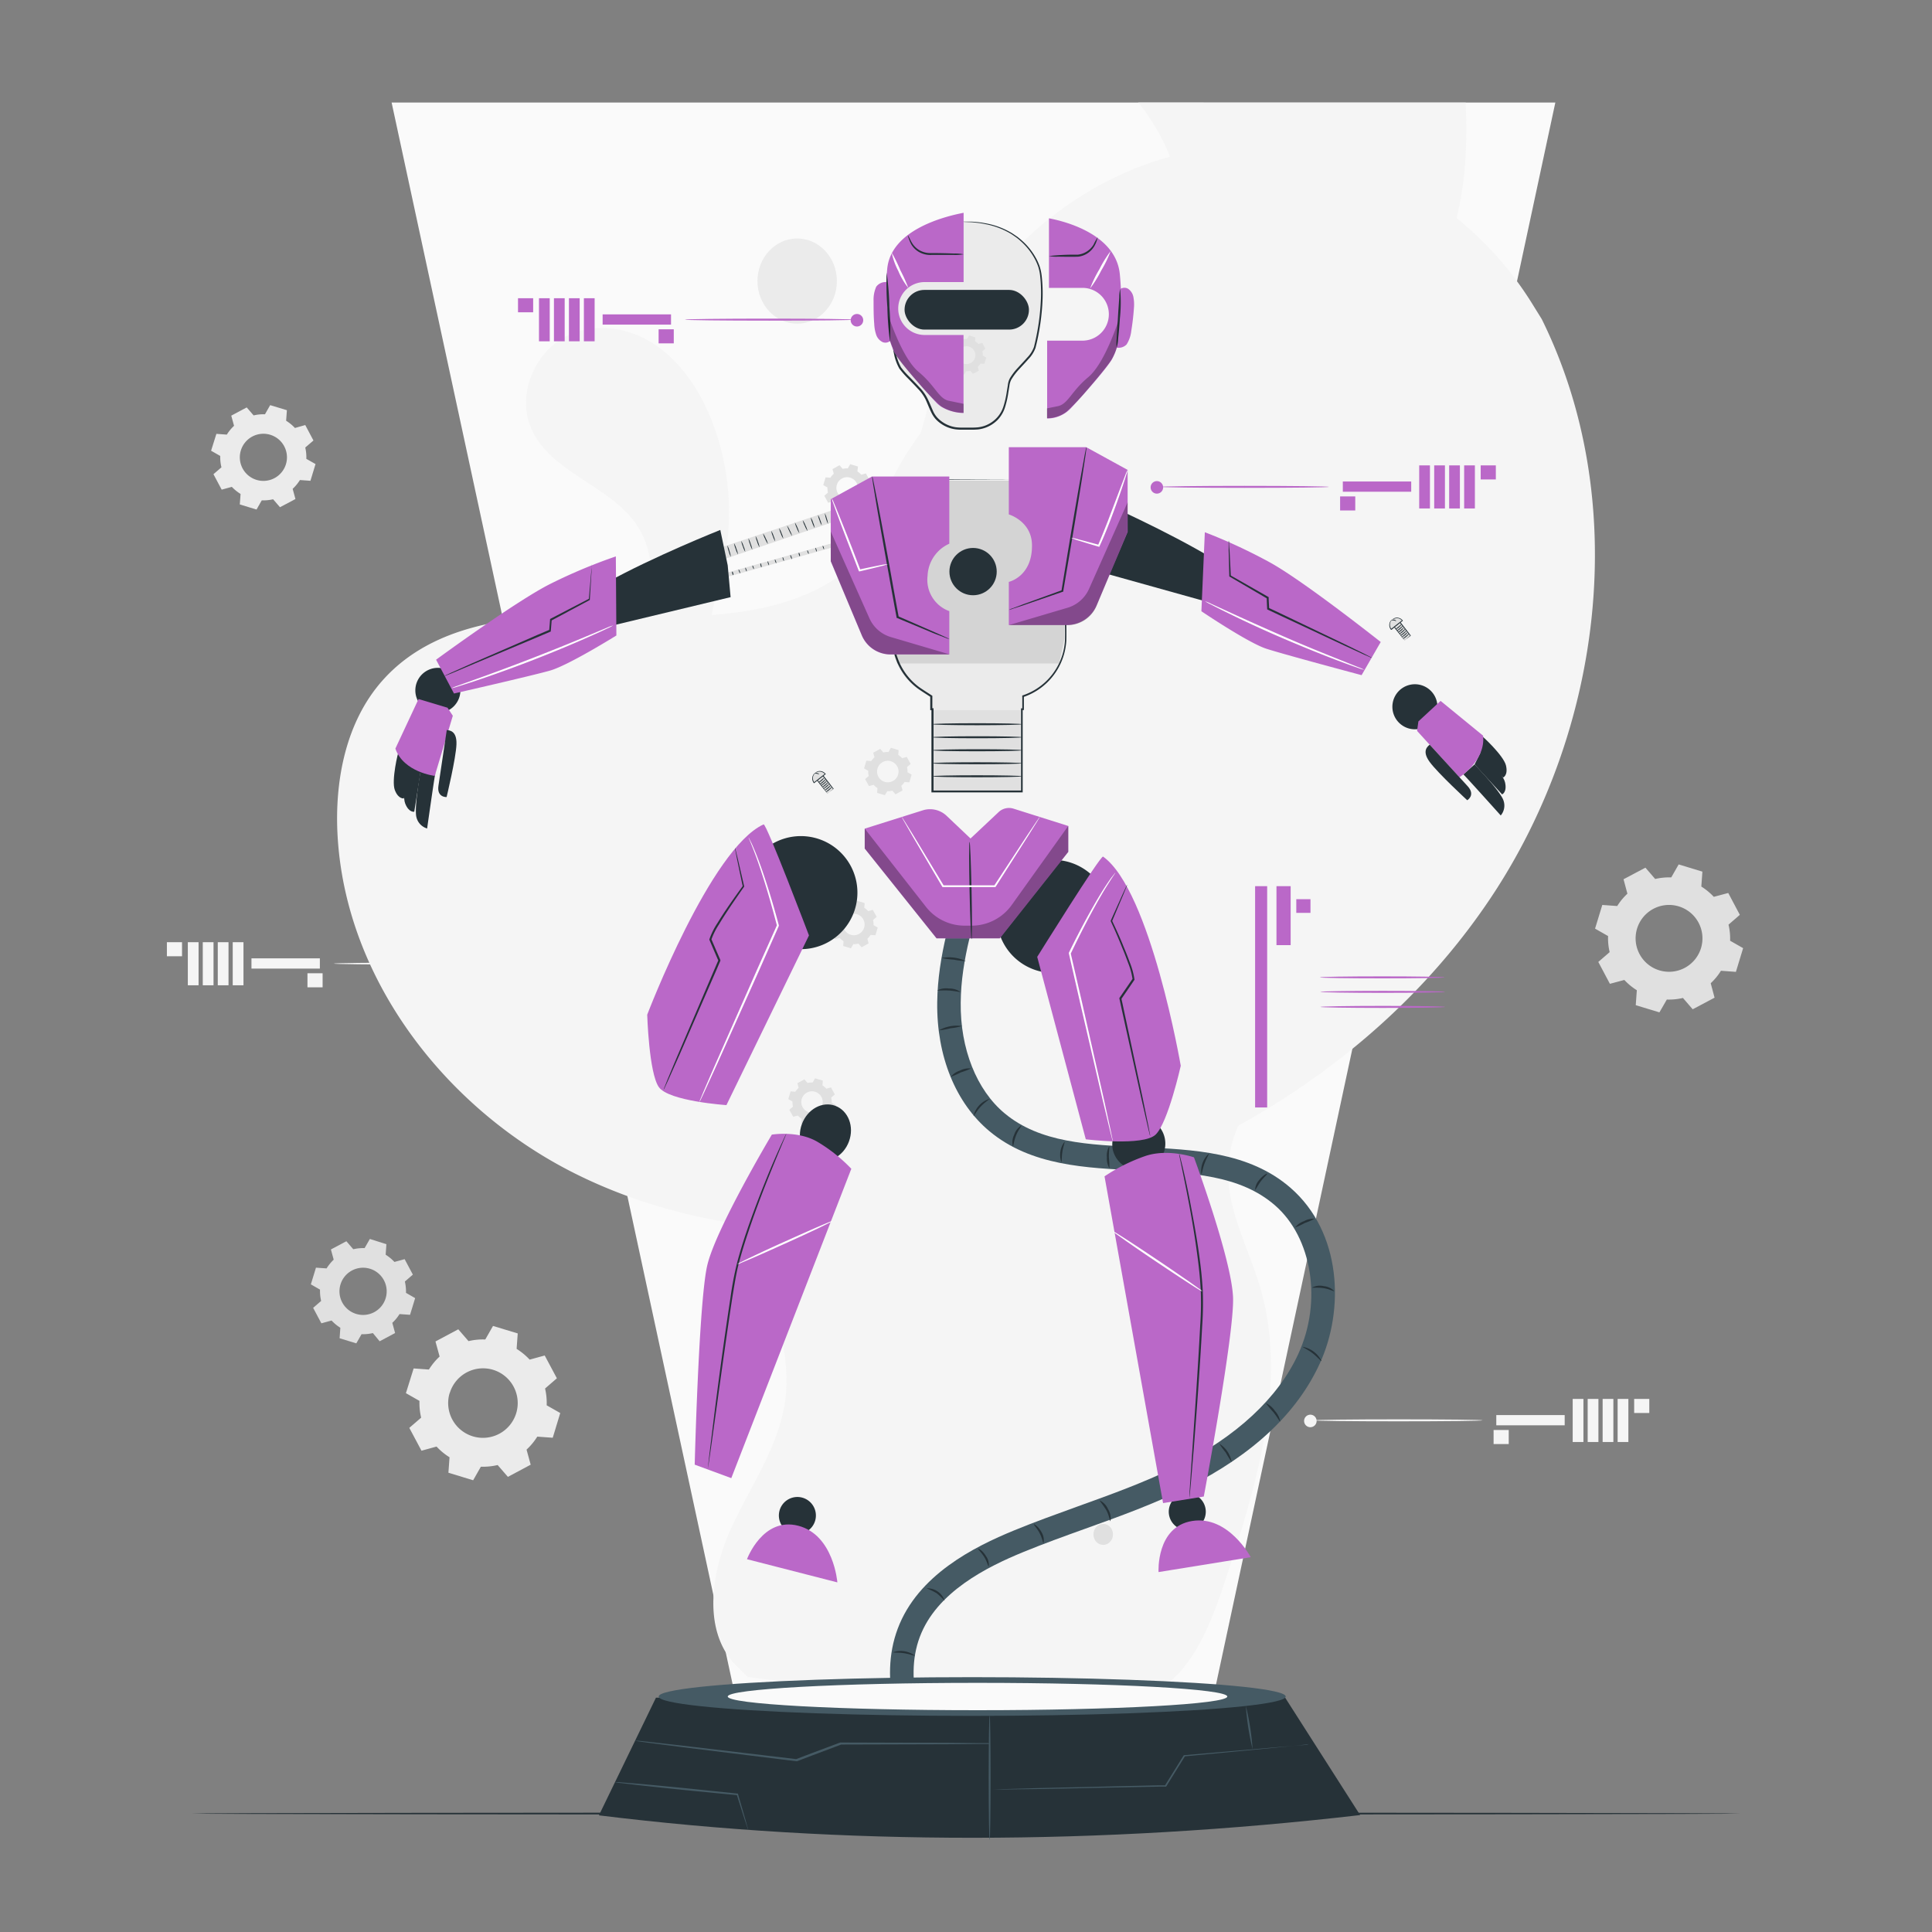 <svg xmlns="http://www.w3.org/2000/svg" viewBox="0 0 500 500"><rect x="0" y="0" width="500" height="500" fill="#808080" stroke="none"/><g id="background-complete"><rect x="43.19" y="243.84" width="3.92" height="3.64" style="fill:#f5f5f5"></rect><rect x="79.57" y="251.88" width="3.92" height="3.64" style="fill:#f5f5f5"></rect><rect x="48.61" y="243.84" width="2.78" height="11.15" style="fill:#f5f5f5"></rect><rect x="52.48" y="243.84" width="2.78" height="11.15" style="fill:#f5f5f5"></rect><rect x="56.36" y="243.84" width="2.78" height="11.15" style="fill:#f5f5f5"></rect><rect x="60.23" y="243.84" width="2.78" height="11.15" style="fill:#f5f5f5"></rect><rect x="65.08" y="248.02" width="17.7" height="2.65" style="fill:#f5f5f5"></rect><path d="M130.07,249.38c0,.14-9.79.26-21.86.26s-21.85-.12-21.85-.26,9.78-.26,21.85-.26S130.07,249.24,130.07,249.38Z" style="fill:#f5f5f5"></path><path d="M132.53,249.54a1.62,1.62,0,1,1-1.62-1.62A1.62,1.62,0,0,1,132.53,249.54Z" style="fill:#f5f5f5"></path><rect x="422.92" y="362.05" width="3.92" height="3.64" transform="translate(849.76 727.73) rotate(180)" style="fill:#f5f5f5"></rect><rect x="386.53" y="370.08" width="3.92" height="3.64" transform="translate(776.99 743.8) rotate(180)" style="fill:#f5f5f5"></rect><rect x="418.64" y="362.05" width="2.78" height="11.15" transform="translate(840.06 735.24) rotate(180)" style="fill:#f5f5f5"></rect><rect x="414.77" y="362.05" width="2.78" height="11.15" transform="translate(832.31 735.24) rotate(180)" style="fill:#f5f5f5"></rect><rect x="410.89" y="362.05" width="2.78" height="11.15" transform="translate(824.56 735.24) rotate(180)" style="fill:#f5f5f5"></rect><rect x="407.02" y="362.05" width="2.78" height="11.15" transform="translate(816.81 735.24) rotate(180)" style="fill:#f5f5f5"></rect><rect x="387.25" y="366.23" width="17.7" height="2.65" transform="translate(792.19 735.1) rotate(180)" style="fill:#f5f5f5"></rect><path d="M340,367.58c0,.15,9.79.26,21.85.26s21.86-.11,21.86-.26-9.78-.26-21.86-.26S340,367.44,340,367.58Z" style="fill:#f5f5f5"></path><path d="M337.5,367.74a1.62,1.62,0,1,0,1.62-1.62A1.62,1.62,0,0,0,337.5,367.74Z" style="fill:#f5f5f5"></path><path d="M189.6,435.88,101.35,26.54H402.52l-87.8,409.34C314.71,438.24,213,445.31,189.6,435.88Z" style="fill:#fafafa"></path><path d="M189.8,430.3c-8-9.08-5.62-23.91-.45-35.08s12.73-21.59,14-34c1.75-16.94-8.74-33.35-6.8-50.27,2.36-20.54,21.58-33.71,29.76-52.46,6.67-15.32,5.45-33.2,2.53-49.82s-7.42-33.16-6.84-50.06a82.51,82.51,0,0,1,17.39-48c6.24-7.87,14.22-14.54,23.56-17.08s20.13-.34,26.73,7.18c7.23,8.24,8.17,20.84,6.42,32s-5.73,21.85-6.9,33.09,1.17,23.91,9.56,30.76c7.81,6.39,18.63,6.11,27.76,10,17,7.22,25.89,30.8,18.44,48.65-7,16.84-25.73,27.8-27.06,46.2-.8,11,5.09,21.12,8.2,31.65,7.22,24.5-.78,50.85-8.72,75.09-3.88,11.84-8.69,24.85-19.26,30.26-6.4,3.27-13.8,3.09-20.87,2.78q-42-1.87-83.75-7.17" style="fill:#f5f5f5"></path><path d="M178.2,272.53c-6.19-5.63-5.62-16.29-2.1-24.14S185.42,234,188.65,226c5.18-12.84,2.63-28.85-6.24-39.12-3.45-4-7.79-7.23-10.35-11.95-5.92-10.93-.35-25.83-6-36.92C159.56,125.3,141,122.81,136.81,109c-2.46-8.24,2.05-17.78,9.25-21.72S162.29,84.5,169.2,89s11.84,11.89,15,19.86a65.1,65.1,0,0,1,3,37.49c-2.12,9.71-6.36,20.39-1.7,29s15.6,10.31,21.51,17.8,5.26,18.31,3.4,27.79a138.16,138.16,0,0,1-15.17,41.23c-2,3.58-4.33,7.19-7.74,9.23s-8.2,2-10.77-1.14" style="fill:#f5f5f5"></path><path d="M280.66,65.78a2.54,2.54,0,1,1-2.54-2.71A2.63,2.63,0,0,1,280.66,65.78Z" style="fill:#ebebeb"></path><path d="M349.68,137.15a2.54,2.54,0,1,1-2.54-2.72A2.63,2.63,0,0,1,349.68,137.15Z" style="fill:#ebebeb"></path><path d="M159.63,174.41a2.54,2.54,0,1,1-2.54-2.72A2.64,2.64,0,0,1,159.63,174.41Z" style="fill:#ebebeb"></path><path d="M321.82,228.45a2.54,2.54,0,1,1-2.53-2.72A2.63,2.63,0,0,1,321.82,228.45Z" style="fill:#ebebeb"></path><ellipse cx="285.51" cy="397.1" rx="2.53" ry="2.72" style="fill:#e0e0e0"></ellipse><path d="M263.75,192.85a4.48,4.48,0,1,1-4.46-4.78A4.63,4.63,0,0,1,263.75,192.85Z" style="fill:#ebebeb"></path><path d="M252.6,285.75a4.48,4.48,0,1,1-4.47-4.79A4.63,4.63,0,0,1,252.6,285.75Z" style="fill:#ebebeb"></path><path d="M324.29,161a5.75,5.75,0,1,1-5.74-6.15A6,6,0,0,1,324.29,161Z" style="fill:#ebebeb"></path><ellipse cx="206.31" cy="72.74" rx="10.28" ry="11.02" style="fill:#ebebeb"></ellipse><path d="M294.58,26.54a53.7,53.7,0,0,1,11.88,37.92c-.48,6.28-2,12.73-.38,18.77,1.78,6.47,7.05,11.28,12.84,13.9,17,7.66,37.57-2.07,48.17-18.2s13.12-32.68,12.22-52.39Z" style="fill:#f5f5f5"></path><path d="M371.35,155.88a6.56,6.56,0,0,1,1.08-1.31L372,153l2.3-1.23,1,1.2a6.39,6.39,0,0,1,1.69-.17l.79-1.37,2.5.76-.12,1.57a6.61,6.61,0,0,1,1.32,1.09l1.52-.42,1.23,2.31-1.19,1a6.42,6.42,0,0,1,.16,1.7l1.38.78-.76,2.5-1.58-.11a6.23,6.23,0,0,1-1.08,1.31l.41,1.53-2.3,1.23-1-1.2a6.39,6.39,0,0,1-1.69.17l-.79,1.37-2.5-.76.12-1.58a6.56,6.56,0,0,1-1.32-1.08l-1.52.42-1.23-2.31,1.19-1a6.42,6.42,0,0,1-.16-1.7l-1.38-.78.77-2.5,1.57.11Zm2.1,2.37a3.53,3.53,0,1,0,4.4-2.34A3.51,3.51,0,0,0,373.45,158.25Z" style="fill:#e0e0e0"></path><path d="M111,354.44a16.43,16.43,0,0,1,2.77-3.37l-1.07-3.9,5.9-3.15,2.65,3.06a16.08,16.08,0,0,1,4.34-.42l2-3.51,6.4,1.94-.29,4a16.48,16.48,0,0,1,3.37,2.78l3.9-1.07,3.15,5.9-3.06,2.65a16.08,16.08,0,0,1,.42,4.34l3.51,2-1.94,6.4-4-.29a16.42,16.42,0,0,1-2.78,3.36l1.07,3.9-5.9,3.15-2.65-3.06a16.5,16.5,0,0,1-4.34.43l-2,3.51-6.4-1.95.29-4a16.37,16.37,0,0,1-3.36-2.77l-3.9,1.07-3.15-5.91,3.06-2.64a16.54,16.54,0,0,1-.43-4.34l-3.51-2,2-6.4,4,.29Zm5.37,6.07a9,9,0,1,0,11.26-6A9,9,0,0,0,116.4,360.51Z" style="fill:#ebebeb"></path><path d="M418.51,234.52a15.74,15.74,0,0,1,2.66-3.23l-1-3.74,5.66-3,2.53,2.93a16.06,16.06,0,0,1,4.16-.41l1.92-3.36,6.14,1.87-.28,3.86a16,16,0,0,1,3.23,2.66l3.74-1,3,5.66-2.93,2.54a15.6,15.6,0,0,1,.41,4.16l3.37,1.92-1.87,6.14-3.87-.29a15.38,15.38,0,0,1-2.65,3.23l1,3.74-5.66,3-2.53-2.93a15.67,15.67,0,0,1-4.17.41L429.46,262l-6.13-1.86.28-3.87a15.69,15.69,0,0,1-3.23-2.66l-3.74,1-3-5.66,2.94-2.54a15.56,15.56,0,0,1-.41-4.16l-3.37-1.92,1.87-6.13,3.86.28Zm5.16,5.81a8.65,8.65,0,1,0,10.79-5.76A8.65,8.65,0,0,0,423.67,240.33Z" style="fill:#e0e0e0"></path><path d="M84.49,328.31A11.43,11.43,0,0,1,86.36,326l-.72-2.64,4-2.13,1.79,2.07a11.48,11.48,0,0,1,2.93-.29l1.36-2.37L100,322l-.19,2.72a11.43,11.43,0,0,1,2.27,1.87l2.64-.72,2.13,4-2.07,1.79a11.48,11.48,0,0,1,.29,2.93l2.37,1.36-1.32,4.32-2.72-.19a11.15,11.15,0,0,1-1.87,2.27l.72,2.64-4,2.13L96.5,345a11.48,11.48,0,0,1-2.93.29l-1.36,2.37-4.32-1.32.19-2.72a11.15,11.15,0,0,1-2.27-1.87l-2.64.72-2.13-4,2.07-1.79a11.48,11.48,0,0,1-.29-2.93l-2.37-1.36,1.32-4.32,2.72.19Zm3.63,4.1a6.11,6.11,0,1,0,7.62-4.06A6.11,6.11,0,0,0,88.12,332.41Z" style="fill:#e0e0e0"></path><path d="M58.7,112.48a11.15,11.15,0,0,1,1.87-2.28l-.72-2.63,4-2.13,1.79,2.07a10.61,10.61,0,0,1,2.93-.29l1.35-2.37,4.33,1.31-.2,2.73a11.15,11.15,0,0,1,2.28,1.87L79,110l2.12,4L79,115.82a11,11,0,0,1,.28,2.93l2.38,1.35-1.32,4.33-2.72-.2a11.2,11.2,0,0,1-1.88,2.28l.72,2.64-4,2.12-1.78-2.06a11.08,11.08,0,0,1-2.94.28l-1.35,2.38-4.33-1.32.2-2.72A11.2,11.2,0,0,1,60,126l-2.63.72-2.13-4,2.07-1.78A10.68,10.68,0,0,1,57,118l-2.37-1.35L56,112.28l2.73.2Zm3.63,4.1a6.1,6.1,0,1,0,7.61-4.06A6.1,6.1,0,0,0,62.33,116.58Z" style="fill:#ebebeb"></path></g><g id="background-simple"><path d="M399,82.58,397,79.36c-16.49-27.16-46.29-43.54-77.71-41.55a82.85,82.85,0,0,0-12,1.65c-28.57,6.12-53.43,27.72-63.74,55.39-6.06,16.27-7.75,35-19.25,47.93-15,16.81-40.37,17.34-62.71,16.64s-47.77-.1-62.67,16.77C89.57,186.76,86.6,201.79,87.35,216c2,37.48,28.11,71,61.32,87.64S221,321.74,257.33,314.41c50.91-10.26,99.34-38.45,128.44-82S422.24,129.57,399,82.58Z" style="fill:#f5f5f5"></path></g><g id="Floor"><path d="M450.41,469.35c0,.15-89.74.26-200.4.26s-200.42-.11-200.42-.26,89.72-.26,200.42-.26S450.41,469.21,450.41,469.35Z" style="fill:#263238"></path></g><g id="Robot"><path d="M238.51,462.62c-5.87-13.46-11.19-27.73-6.18-41.12,5.19-13.86,19.69-21.16,30.16-25.45,5.4-2.22,11-4.22,16.34-6.16,8.65-3.11,17.6-6.33,25.89-10.46,15.25-7.59,26.07-17.65,31.3-29.08,6.2-13.54,3.58-30.06-6.09-38.44-9.08-7.86-21.78-8.42-35.23-9-13.71-.61-27.89-1.23-38.59-10.12-8.8-7.31-13.74-19.48-13.56-33.39.15-12.08,3.8-23.51,7.33-34.57l5.75,1.84c-3.4,10.63-6.91,21.63-7,32.81-.15,11.9,4.1,22.62,11.39,28.67,9.13,7.59,21.69,8.14,35,8.73,13.88.61,28.24,1.24,38.91,10.48,13.38,11.59,14,31.67,7.63,45.51-5.89,12.88-17.37,23.64-34.11,32-8.6,4.29-17.71,7.57-26.53,10.74-5.32,1.91-10.81,3.89-16.1,6.06-9.41,3.86-22.43,10.34-26.79,22-4.22,11.28.68,24.27,6.06,36.6Z" style="fill:#455a64"></path><path d="M249.93,248.72a18.16,18.16,0,0,1-3.12-.37,17.61,17.61,0,0,1-3.12-.42,10.17,10.17,0,0,1,6.24.79Z" style="fill:#263238"></path><path d="M248.54,256.69c0,.14-1.32-.24-2.92-.34s-2.92.09-3-.06a5,5,0,0,1,3-.46A4.94,4.94,0,0,1,248.54,256.69Z" style="fill:#263238"></path><path d="M249,265.54a17.28,17.28,0,0,1-3,.57,16.79,16.79,0,0,1-3,.54,9.34,9.34,0,0,1,5.95-1.11Z" style="fill:#263238"></path><path d="M251.32,276.53a24.45,24.45,0,0,1-2.65,1,24.07,24.07,0,0,1-2.6,1.15,5,5,0,0,1,2.4-1.63A4.91,4.91,0,0,1,251.32,276.53Z" style="fill:#263238"></path><path d="M251.94,288.82a6.12,6.12,0,0,1,4.07-4.41c.07.13-1.12.81-2.23,2S252.08,288.88,251.94,288.82Z" style="fill:#263238"></path><path d="M262.14,296.67a4.3,4.3,0,0,1,.33-3,4.36,4.36,0,0,1,1.85-2.39c.11.11-.78,1.1-1.37,2.59S262.29,296.67,262.14,296.67Z" style="fill:#263238"></path><path d="M274.68,300.74a5.6,5.6,0,0,1,.82-5.24c.13.07-.34,1.17-.56,2.6S274.83,300.71,274.68,300.74Z" style="fill:#263238"></path><path d="M287.13,302.37a5,5,0,0,1-.67-2.84,4.88,4.88,0,0,1,.59-2.86c.14,0-.1,1.3-.07,2.85A28.54,28.54,0,0,1,287.13,302.37Z" style="fill:#263238"></path><path d="M300.11,302.92a5.26,5.26,0,0,1,.27-5.43c.14.06-.3,1.21-.37,2.7S300.26,302.87,300.11,302.92Z" style="fill:#263238"></path><path d="M312.83,298.57c.12.1-.6,1.15-1.12,2.6s-.66,2.72-.81,2.71a6.16,6.16,0,0,1,1.93-5.31Z" style="fill:#263238"></path><path d="M327.94,303.76c.09.13-.83.87-1.67,2s-1.3,2.22-1.45,2.17a4.07,4.07,0,0,1,1-2.48C326.76,304.24,327.87,303.64,327.94,303.76Z" style="fill:#263238"></path><path d="M340.22,315.42a17.23,17.23,0,0,1-2.54,1.09,17.64,17.64,0,0,1-2.51,1.16,5,5,0,0,1,2.3-1.63A4.91,4.91,0,0,1,340.22,315.42Z" style="fill:#263238"></path><path d="M345.3,334.13c-.08.13-1.23-.52-2.8-.76s-2.87,0-2.9-.15a4.18,4.18,0,0,1,3-.36A4.23,4.23,0,0,1,345.3,334.13Z" style="fill:#263238"></path><path d="M342,352.24c-.12.09-1-1-2.28-2s-2.58-1.53-2.53-1.67a6.75,6.75,0,0,1,4.81,3.65Z" style="fill:#263238"></path><path d="M331.32,367.88c-.14.06-.76-1.14-1.79-2.43a25,25,0,0,1-1.94-2.32,5.6,5.6,0,0,1,2.35,2A5.51,5.51,0,0,1,331.32,367.88Z" style="fill:#263238"></path><path d="M318.75,378.39a25.72,25.72,0,0,1-1.51-2.44,25.9,25.9,0,0,1-1.69-2.32,6.87,6.87,0,0,1,3.2,4.76Z" style="fill:#263238"></path><path d="M303,387.19c-.16,0-.43-1.28-1.19-2.71s-1.66-2.39-1.56-2.5a4.69,4.69,0,0,1,2,2.26A4.77,4.77,0,0,1,303,387.19Z" style="fill:#263238"></path><path d="M287.37,393.68c-.16,0-.27-1.4-1.08-2.89a28.06,28.06,0,0,0-1.79-2.52,4.35,4.35,0,0,1,2.25,2.27A4.41,4.41,0,0,1,287.37,393.68Z" style="fill:#263238"></path><path d="M270.06,399.36c-.16,0-.3-1.23-1-2.57s-1.6-2.2-1.5-2.31,1.22.61,2,2.07A3.94,3.94,0,0,1,270.06,399.36Z" style="fill:#263238"></path><path d="M255.87,405.4c-.15,0-.37-1.17-1.13-2.41s-1.67-2-1.57-2.15,1.22.52,2,1.88A3.67,3.67,0,0,1,255.87,405.4Z" style="fill:#263238"></path><path d="M244.49,414.32a17.42,17.42,0,0,0-2.09-2,18.22,18.22,0,0,0-2.62-1.26,4.66,4.66,0,0,1,4.71,3.28Z" style="fill:#263238"></path><path d="M236.73,428.46c-.07.14-1.24-.38-2.77-.61s-2.8-.1-2.83-.25a6.09,6.09,0,0,1,5.6.86Z" style="fill:#263238"></path><path d="M155,469.81l14.76-30.45H332.6L352,469.74c-67.27,7.79-133.79,7.86-197,.07" style="fill:#263238"></path><ellipse cx="251.6" cy="439.06" rx="81.14" ry="5.01" style="fill:#455a64"></ellipse><ellipse cx="252.98" cy="439.06" rx="64.64" ry="3.54" style="fill:#fafafa"></ellipse><path d="M256.12,476.19c-.14,0-.25-7.23-.25-16.14s.11-16.14.25-16.14.24,7.22.24,16.14S256.25,476.19,256.12,476.19Z" style="fill:#455a64"></path><path d="M338.89,451.34a2.82,2.82,0,0,1-.62.1l-1.81.21-6.75.69-23.18,2.21.18-.11c-1.55,2.5-3.18,5.12-4.85,7.83l-.07.11h-.13l-1.91,0L268.9,463l-9.35.12h-3.21c-.15,0-.22,0-.22,0s.07,0,.22,0l.66,0,2.54-.1,9.35-.27,30.85-.71,1.91,0-.21.12,4.87-7.82.06-.1h.12l23.19-2,6.77-.55,1.81-.13A3.74,3.74,0,0,1,338.89,451.34Z" style="fill:#455a64"></path><path d="M324.17,452.69a66.22,66.22,0,0,1-1.74-11.19,66.22,66.22,0,0,1,1.74,11.19Z" style="fill:#455a64"></path><path d="M193.61,473.42a3,3,0,0,1-.26-.63c-.16-.48-.36-1.08-.61-1.81-.52-1.66-1.23-3.88-2.08-6.54l.18.15-11.17-1.08c-5.68-.57-10.81-1.11-14.53-1.53l-4.4-.52a8.9,8.9,0,0,1-1.61-.26,10.47,10.47,0,0,1,1.63.07l4.41.36c3.73.33,8.87.82,14.55,1.39l11.16,1.16H191l0,.13c.77,2.68,1.43,4.92,1.91,6.59.2.74.37,1.35.5,1.84A2.92,2.92,0,0,1,193.61,473.42Z" style="fill:#455a64"></path><path d="M256.12,451.34a.52.52,0,0,1-.19,0l-.57,0-2.18,0-8.11.07-27.45.08h.08l-7.45,2.8-4,1.52-.06,0h-.06l-29.72-3.67-8.87-1.15-2.39-.34-.62-.1a.53.53,0,0,1-.21-.05h.21l.63,0,2.4.25,8.88,1,29.75,3.52H206l4-1.52,7.45-2.79.05,0h0l27.45.08,8.11.08,2.18,0,.57,0Z" style="fill:#455a64"></path><polyline points="240.99 183.06 240.99 205.06 264.14 205.06 264.14 183.06 240.99 183.06" style="fill:#e0e0e0"></polyline><path d="M264.53,187.43c0,.14-5.22.26-11.67.26s-11.67-.12-11.67-.26,5.22-.26,11.67-.26S264.53,187.29,264.53,187.43Z" style="fill:#263238"></path><path d="M264.53,190.8c0,.14-5.22.26-11.67.26s-11.67-.12-11.67-.26,5.22-.26,11.67-.26S264.53,190.65,264.53,190.8Z" style="fill:#263238"></path><path d="M264.53,194.17c0,.14-5.22.26-11.67.26s-11.67-.12-11.67-.26,5.22-.27,11.67-.27S264.53,194,264.53,194.17Z" style="fill:#263238"></path><path d="M264.53,197.53c0,.15-5.22.26-11.67.26s-11.67-.11-11.67-.26,5.22-.26,11.67-.26S264.53,197.39,264.53,197.53Z" style="fill:#263238"></path><path d="M264.53,200.9c0,.14-5.22.26-11.67.26s-11.67-.12-11.67-.26,5.22-.26,11.67-.26S264.53,200.76,264.53,200.9Z" style="fill:#263238"></path><path d="M312,390.5a4.79,4.79,0,1,1-5.49-4A4.79,4.79,0,0,1,312,390.5Z" style="fill:#263238"></path><path d="M299.83,406.85,323.69,403s-5.79-10.88-15.16-9.37S299.83,406.85,299.83,406.85Z" style="fill:#BA68C8"></path><path d="M211,393.41a4.79,4.79,0,1,1-3.44-5.84A4.79,4.79,0,0,1,211,393.41Z" style="fill:#263238"></path><path d="M193.32,403.52l23.39,6s-.94-12.29-10.13-14.66S193.32,403.52,193.32,403.52Z" style="fill:#BA68C8"></path><path d="M285.05,129.9s17,7.49,29.32,14.94l-2.51,10.76-30.12-8.41,1.05-8.19Z" style="fill:#263238"></path><path d="M311.81,137.74l-.89,20.45s12.09,8.17,16.81,9.7,24.65,6.84,24.65,6.84l4.95-8.58s-20-15.85-28.77-20.65A140.74,140.74,0,0,0,311.81,137.74Z" style="fill:#BA68C8"></path><path d="M318,139.9a2.52,2.52,0,0,1,.08.64q0,.72.12,1.83c.09,1.67.2,3.94.34,6.69l-.09-.16,9.76,5.57.12.07v.14c0,.9.09,1.87.13,2.85l-.15-.23,2.92,1.38,16.9,8.09,5.09,2.5,1.38.71a1.93,1.93,0,0,1,.46.28,2.62,2.62,0,0,1-.51-.19l-1.41-.61L348,167.1l-17-7.95-2.92-1.38-.14-.07v-.15c-.05-1-.09-2-.12-2.85l.12.21-9.7-5.67-.1-.05v-.11c-.07-2.76-.12-5-.17-6.7,0-.74,0-1.35,0-1.83A2.76,2.76,0,0,1,318,139.9Z" style="fill:#263238"></path><path d="M311.86,155.6a10.25,10.25,0,0,1,1.63.68l4.37,2c3.68,1.71,8.79,4,14.48,6.49s10.89,4.57,14.66,6.08l4.47,1.79a10.94,10.94,0,0,1,1.62.72,12,12,0,0,1-1.69-.53c-1.08-.36-2.62-.92-4.53-1.63-3.81-1.43-9-3.5-14.73-5.95s-10.79-4.84-14.44-6.64c-1.83-.89-3.3-1.63-4.3-2.16A11.21,11.21,0,0,1,311.86,155.6Z" style="fill:#fff"></path><path d="M288,297.59a6.89,6.89,0,1,0,5.6-8.42A7.15,7.15,0,0,0,288,297.59Z" style="fill:#263238"></path><path d="M285.85,304.44,301,389l10.54-1.7s7.81-41.51,7.58-51.29S309,299.52,309,299.52s-6.55-2.3-12.43-.4A45.77,45.77,0,0,0,285.85,304.44Z" style="fill:#BA68C8"></path><path d="M305.19,298.63s0,.07.08.22l.18.66c.15.62.36,1.47.63,2.54.52,2.22,1.25,5.43,2,9.42s1.66,8.76,2.37,14.1c.36,2.66.66,5.48.82,8.41a83.8,83.8,0,0,1-.14,9.07c-.67,12.4-1.54,23.6-2.17,31.71-.34,4-.61,7.29-.81,9.6-.1,1.1-.19,2-.25,2.61,0,.27-.06.49-.08.67a.77.77,0,0,1,0,.23.82.82,0,0,1,0-.23c0-.19,0-.41,0-.68,0-.64.09-1.52.15-2.62.15-2.31.37-5.58.64-9.6.54-8.12,1.35-19.33,2-31.71a85.86,85.86,0,0,0,.15-9c-.15-2.91-.44-5.71-.79-8.37-.68-5.33-1.5-10.1-2.25-14.09s-1.42-7.22-1.88-9.44c-.23-1.08-.4-1.94-.53-2.57l-.14-.67A.8.8,0,0,1,305.19,298.63Z" style="fill:#263238"></path><path d="M288.05,318.68a4.51,4.51,0,0,1,1,.52c.6.37,1.46.91,2.52,1.6,2.11,1.36,5,3.28,8.19,5.42s6,4.1,8.11,5.54c1,.73,1.86,1.32,2.42,1.74a4,4,0,0,1,.85.69,4.93,4.93,0,0,1-1-.52c-.6-.37-1.46-.91-2.51-1.6-2.12-1.36-5-3.28-8.2-5.42s-6.05-4.11-8.11-5.55c-1-.72-1.86-1.31-2.43-1.73A4.94,4.94,0,0,1,288.05,318.68Z" style="fill:#fff"></path><path d="M270.76,251.68A14.63,14.63,0,1,1,283.11,227l2.76,17.11Z" style="fill:#263238"></path><path d="M285.48,221.69c-.63-.45-17.05,25.95-17.05,25.95L281,294.85s14.86,1.85,18.07-1.21,6.51-17.82,6.51-17.82S297.76,230.46,285.48,221.69Z" style="fill:#BA68C8"></path><path d="M297.67,294a3.18,3.18,0,0,1-.2-.67c-.12-.5-.28-1.14-.48-2l-1.64-7.18c-1.35-6.13-3.19-14.5-5.23-23.75l-.43-2,0-.11.06-.09,3.36-4.89,0,.14a18.44,18.44,0,0,0-1.17-4.29c-.5-1.37-1-2.69-1.54-3.95-1-2.51-2-4.8-2.94-6.8l0-.07,0-.08,3.07-6.83c.35-.76.64-1.37.85-1.84a2.86,2.86,0,0,1,.34-.63,4.67,4.67,0,0,1-.24.67c-.19.48-.45,1.11-.77,1.89l-2.91,6.89v-.15c.94,2,2,4.26,3,6.78.53,1.25,1.06,2.57,1.58,4a19,19,0,0,1,1.22,4.46v.07l-.06.08c-1.07,1.58-2.19,3.22-3.34,4.89l0-.2c.14.66.29,1.31.43,2l5.08,23.78c.62,3,1.12,5.45,1.48,7.22.16.81.28,1.47.38,2A5,5,0,0,1,297.67,294Z" style="fill:#263238"></path><path d="M288,295.37a3.75,3.75,0,0,1-.22-.72c-.13-.53-.31-1.22-.52-2.09l-1.85-7.71c-1.53-6.57-3.61-15.55-5.91-25.47l-2.88-12.64,0-.09,0-.07c3.08-6.33,6-11.6,8.21-15.23,1.11-1.82,2.07-3.21,2.73-4.15l.8-1a2.05,2.05,0,0,1,.3-.35,2.14,2.14,0,0,1-.23.39l-.74,1.1c-.62,1-1.54,2.38-2.6,4.22-2.15,3.66-5,9-8,15.28l0-.16c.9,3.9,1.88,8.17,2.91,12.63,2.24,9.94,4.27,18.93,5.76,25.51l1.68,7.74c.18.88.33,1.58.44,2.12A3.71,3.71,0,0,1,288,295.37Z" style="fill:#fff"></path><path d="M112.66,200.2c-.19.57-2.12,14.21-2.12,14.21a4,4,0,0,1-2.72-2.73c-.77-2.33,1-12,1-12Z" style="fill:#263238"></path><path d="M107.21,210.08s-1.42.29-2.36-2.17.87-10,1-9.94,3,1.69,3,1.69Z" style="fill:#263238"></path><path d="M104.54,206.62s-1.42.3-2.36-2.16.87-10,1-9.94,3,1.69,3,1.69Z" style="fill:#263238"></path><path d="M119.15,178.67a5.83,5.83,0,1,1-5.82-5.83A5.83,5.83,0,0,1,119.15,178.67Z" style="fill:#263238"></path><polygon points="185.91 141.91 218.02 131.17 219.07 133.91 186.62 144.98 185.91 141.91" style="fill:#e0e0e0"></polygon><path d="M189.14,144.12a5.56,5.56,0,0,1-.55-1.45,6,6,0,0,1-.35-1.52,5.74,5.74,0,0,1,.55,1.46A6.09,6.09,0,0,1,189.14,144.12Z" style="fill:#263238"></path><path d="M191,143.5a5.68,5.68,0,0,1-.62-1.43,6.46,6.46,0,0,1-.42-1.5,5.68,5.68,0,0,1,.62,1.43A6.46,6.46,0,0,1,191,143.5Z" style="fill:#263238"></path><path d="M192.87,142.83a5.61,5.61,0,0,1-.61-1.38,5.2,5.2,0,0,1-.42-1.46,6,6,0,0,1,.61,1.39A4.92,4.92,0,0,1,192.87,142.83Z" style="fill:#263238"></path><path d="M194.7,142.29a6.29,6.29,0,0,1-.6-1.45,5.76,5.76,0,0,1-.41-1.52,6.55,6.55,0,0,1,.6,1.45A6.27,6.27,0,0,1,194.7,142.29Z" style="fill:#263238"></path><path d="M196.57,141.66a5.87,5.87,0,0,1-.62-1.44,6.6,6.6,0,0,1-.42-1.51,5.65,5.65,0,0,1,.62,1.44A6.46,6.46,0,0,1,196.57,141.66Z" style="fill:#263238"></path><path d="M198.73,140.79a5.92,5.92,0,0,1-.72-1.33,5.5,5.5,0,0,1-.54-1.41,5.32,5.32,0,0,1,.73,1.33A4.87,4.87,0,0,1,198.73,140.79Z" style="fill:#263238"></path><path d="M200.62,140.11a5.36,5.36,0,0,1-.6-1.32,4.62,4.62,0,0,1-.41-1.4,5.59,5.59,0,0,1,.6,1.32A5.33,5.33,0,0,1,200.62,140.11Z" style="fill:#263238"></path><path d="M202.72,139.4a5,5,0,0,1-.64-1.31,5.7,5.7,0,0,1-.44-1.39,4.85,4.85,0,0,1,.64,1.31A5.7,5.7,0,0,1,202.72,139.4Z" style="fill:#263238"></path><path d="M205,138.73a11.3,11.3,0,0,1-1.32-2.74,5.75,5.75,0,0,1,.75,1.33A5.56,5.56,0,0,1,205,138.73Z" style="fill:#263238"></path><path d="M206.89,138a5.17,5.17,0,0,1-.69-1.35,5.32,5.32,0,0,1-.48-1.44,10.95,10.95,0,0,1,1.17,2.79Z" style="fill:#263238"></path><path d="M209,137.45a6.25,6.25,0,0,1-.72-1.37,5.33,5.33,0,0,1-.53-1.45,6.25,6.25,0,0,1,.72,1.37A6,6,0,0,1,209,137.45Z" style="fill:#263238"></path><path d="M210.83,136.64a5.59,5.59,0,0,1-.6-1.32,5.53,5.53,0,0,1-.4-1.4,5,5,0,0,1,.6,1.32A4.69,4.69,0,0,1,210.83,136.64Z" style="fill:#263238"></path><path d="M212.66,135.94a4.46,4.46,0,0,1-.58-1.3,5,5,0,0,1-.39-1.37,4.63,4.63,0,0,1,.58,1.3A5.11,5.11,0,0,1,212.66,135.94Z" style="fill:#263238"></path><path d="M214.28,135.59a10.39,10.39,0,0,1-.83-2.77,5.17,5.17,0,0,1,.52,1.36A4.81,4.81,0,0,1,214.28,135.59Z" style="fill:#263238"></path><polygon points="187.71 149.45 215.85 141.55 215.85 140.44 187.19 148.48 187.71 149.45" style="fill:#e0e0e0"></polygon><path d="M189.75,148.86c-.05,0-.16-.18-.24-.44s-.1-.47,0-.49.17.18.25.43S189.81,148.84,189.75,148.86Z" style="fill:#263238"></path><path d="M191.56,148.37c-.06,0-.19-.19-.3-.46s-.16-.52-.11-.54.19.18.3.46S191.61,148.35,191.56,148.37Z" style="fill:#263238"></path><path d="M193.24,147.88c-.06,0-.18-.18-.27-.45s-.12-.51-.07-.52.17.18.27.45S193.29,147.86,193.24,147.88Z" style="fill:#263238"></path><path d="M195.09,147.28c-.05,0-.17-.17-.27-.43s-.12-.48-.06-.5.17.17.26.43S195.14,147.26,195.09,147.28Z" style="fill:#263238"></path><path d="M196.82,145.76c.05,0,.16.22.23.5s.08.53,0,.55-.15-.2-.23-.5S196.76,145.77,196.82,145.76Z" style="fill:#263238"></path><path d="M199,146.32s-.17-.21-.26-.5-.12-.54-.07-.56.18.21.27.5S199.07,146.3,199,146.32Z" style="fill:#263238"></path><path d="M200.89,145.75c-.06,0-.18-.18-.27-.44s-.13-.5-.07-.52.17.18.27.45S200.94,145.74,200.89,145.75Z" style="fill:#263238"></path><path d="M202.85,145.19s-.16-.19-.24-.47-.1-.5-.05-.52.17.19.25.47S202.91,145.17,202.85,145.19Z" style="fill:#263238"></path><path d="M205,144.54a.11.11,0,0,1,0,.05l0,.15-.13-.14a1.17,1.17,0,0,1-.23-.43c-.1-.28-.14-.52-.09-.54s.18.19.28.46a1.28,1.28,0,0,1,.11.49h-.08S205,144.54,205,144.54Z" style="fill:#263238"></path><path d="M207,144c-.06,0-.17-.18-.25-.44s-.1-.49,0-.5.17.18.25.44S207,144,207,144Z" style="fill:#263238"></path><path d="M209.28,143.35c-.05,0-.17-.17-.27-.44s-.12-.49-.07-.5.18.17.27.43S209.33,143.33,209.28,143.35Z" style="fill:#263238"></path><path d="M211.37,142.76c-.06,0-.17-.19-.26-.46s-.12-.52-.07-.53.18.19.27.46S211.42,142.74,211.37,142.76Z" style="fill:#263238"></path><path d="M213.25,142.15c-.06,0-.17-.17-.26-.42s-.11-.46-.05-.48.17.17.25.42S213.3,142.13,213.25,142.15Z" style="fill:#263238"></path><path d="M231.47,127.2a7.07,7.07,0,0,0,0-2.81h44l0,40.69a16.17,16.17,0,0,1-11.05,15.34h0v3.35H240.68v-3.35l-2.53-1.65a16.15,16.15,0,0,1-7.35-13.84Z" style="fill:#ebebeb"></path><path d="M275.82,124.15a1.1,1.1,0,0,1,0,.27c0,.2,0,.47,0,.83q0,1.13,0,3.24c0,2.87,0,7,.07,12.36s0,11.84.07,19.27c0,1.86.06,3.77,0,5.76a16.4,16.4,0,0,1-11.14,14.52l.16-.22v3.58h-.55l.24-.23c0,6.65,0,13.82,0,21.29v.25H241.06V183.53l.26.26h-.57v-3.61l.12.22c-1.12-.75-2.25-1.43-3.35-2.22a16.43,16.43,0,0,1-6.29-9.81,17.16,17.16,0,0,1-.35-3.84c0-1.26.05-2.51.07-3.75.05-2.47.09-4.91.14-7.31.18-9.59.35-18.5.51-26.51v-.06a6.68,6.68,0,0,0,0-2.71l0-.24h.23l32.22.11,8.78,0,2.28,0,.76,0s-.28,0-.8,0l-2.32,0-8.83,0-32.09.1.2-.24a7,7,0,0,1,0,2.92V127c-.13,8-.28,16.92-.44,26.51,0,2.39-.09,4.83-.13,7.31s-.28,5,.29,7.48a16,16,0,0,0,6.09,9.5c1.06.75,2.22,1.46,3.33,2.19l.12.08v3.49l-.26-.26h.57v21.55l-.26-.26h23.15l-.25.25c0-7.47,0-14.64,0-21.29v-.23h.55l-.23.23V180l.16-.05a16,16,0,0,0,9.39-8.34,15.6,15.6,0,0,0,1.49-5.77c.09-2,0-3.87,0-5.71,0-7.4,0-13.85.06-19.18s.05-9.51.06-12.39c0-1.42,0-2.52,0-3.28,0-.37,0-.65,0-.85S275.82,124.16,275.82,124.15Z" style="fill:#263238"></path><polygon points="232.16 171.7 249.38 171.7 274.09 171.7 275.51 165.08 275.51 124.39 231.45 124.39 232.16 171.7" style="opacity:0.1"></polygon><path d="M186.41,137.15S169.13,144,156.56,151l2.12,10.84,30.4-7.3-.75-8.23Z" style="fill:#263238"></path><path d="M159.38,144l.14,20.46s-12.38,7.72-17.15,9.08-24.88,5.94-24.88,5.94l-4.63-8.75s20.6-15.11,29.5-19.59A138.24,138.24,0,0,1,159.38,144Z" style="fill:#BA68C8"></path><path d="M153.13,146a2.24,2.24,0,0,1,0,.64c0,.49,0,1.09-.08,1.84-.1,1.66-.24,3.93-.41,6.68v.11l-.09.05-9.91,5.31.14-.2c-.07.9-.15,1.86-.23,2.84v.16l-.14.06-3,1.27L122.19,172,117,174.2l-1.44.57a1.93,1.93,0,0,1-.52.16,3.71,3.71,0,0,1,.48-.26l1.4-.65,5.18-2.32,17.18-7.47,3-1.27-.15.22c.08-1,.16-1.94.23-2.84v-.14l.13-.07,10-5.2-.1.16c.24-2.76.44-5,.58-6.68l.19-1.82A4.22,4.22,0,0,1,153.13,146Z" style="fill:#263238"></path><path d="M115.82,183.16l1.37,2.08-4.68,15.56s-8.05-.93-10.19-7.06l6-12.83Z" style="fill:#BA68C8"></path><path d="M115.62,188.93c.63.1,2.64.1,2.51,3.71s-2.55,13.64-2.55,13.64-2.57.16-2.11-2.94Z" style="fill:#263238"></path><circle cx="251.83" cy="147.93" r="6.12" style="fill:#263238"></circle><path d="M214.93,123.6a5.3,5.3,0,0,1,.85-1l-.33-1.2,1.82-1,.81.94a4.93,4.93,0,0,1,1.33-.13l.62-1.08,2,.6L221.9,122a5.08,5.08,0,0,1,1,.85l1.2-.33,1,1.82-.94.81a4.93,4.93,0,0,1,.13,1.33l1.08.62-.6,2-1.23-.09a5.07,5.07,0,0,1-.86,1l.33,1.19-1.81,1-.81-.94a5,5,0,0,1-1.34.13l-.61,1.08-2-.6.09-1.24a4.67,4.67,0,0,1-1-.85l-1.2.33-1-1.81.94-.81a5.44,5.44,0,0,1-.13-1.34l-1.08-.61.6-2,1.24.09Zm1.65,1.86a2.77,2.77,0,1,0,3.46-1.84A2.76,2.76,0,0,0,216.58,125.46Z" style="fill:#e0e0e0"></path><path d="M225.46,197a5.3,5.3,0,0,1,.85-1l-.32-1.2,1.81-1,.81.94a5,5,0,0,1,1.34-.13l.61-1.08,2,.6-.09,1.24a5.3,5.3,0,0,1,1,.85l1.2-.33,1,1.82-.94.81a5.36,5.36,0,0,1,.13,1.33l1.08.62-.6,2-1.24-.09a5.36,5.36,0,0,1-.85,1l.33,1.19-1.82,1-.81-.94a4.93,4.93,0,0,1-1.33.13L229,205.8l-2-.6.09-1.24a4.5,4.5,0,0,1-1-.85l-1.2.33-1-1.81.94-.81a4.63,4.63,0,0,1-.13-1.34l-1.08-.61.59-2,1.24.09Zm1.65,1.86a2.78,2.78,0,1,0,3.46-1.84A2.77,2.77,0,0,0,227.11,198.85Z" style="fill:#e0e0e0"></path><path d="M216.67,236.58a5.3,5.3,0,0,1,.85-1l-.33-1.2,1.82-1,.81.94a4.93,4.93,0,0,1,1.33-.13l.62-1.08,2,.6-.09,1.24a4.77,4.77,0,0,1,1,.85l1.2-.33,1,1.81-.94.82a4.93,4.93,0,0,1,.14,1.33l1.07.62-.59,2-1.24-.09a5.36,5.36,0,0,1-.85,1l.32,1.19-1.81,1-.81-.94a4.93,4.93,0,0,1-1.33.13l-.62,1.08-2-.6.09-1.24a4.67,4.67,0,0,1-1-.85l-1.2.33-1-1.81.94-.81a5.44,5.44,0,0,1-.13-1.34l-1.07-.61.59-2,1.24.09Zm1.65,1.86a2.78,2.78,0,1,0,3.46-1.84A2.77,2.77,0,0,0,218.32,238.44Z" style="fill:#e0e0e0"></path><path d="M205.84,282.53a5.3,5.3,0,0,1,.85-1l-.33-1.2,1.82-1,.81.94a5.36,5.36,0,0,1,1.33-.13l.62-1.08,2,.6-.09,1.24a5.08,5.08,0,0,1,1,.85l1.2-.33,1,1.82-.94.81a4.93,4.93,0,0,1,.13,1.33l1.08.62-.6,2-1.23-.09a4.81,4.81,0,0,1-.86,1l.33,1.2-1.81,1-.81-.94a4.63,4.63,0,0,1-1.34.13l-.61,1.08-2-.59.09-1.24a5.3,5.3,0,0,1-1-.85l-1.2.32-1-1.81.94-.81a5.4,5.4,0,0,1-.13-1.34l-1.08-.61.6-2,1.24.09Zm1.65,1.87a2.77,2.77,0,1,0,3.46-1.85A2.77,2.77,0,0,0,207.49,284.4Z" style="fill:#e0e0e0"></path><path d="M225.67,123.32,215,129.18v16.06L223,164.38a8.07,8.07,0,0,0,7.45,5h15.23V158.16a8.61,8.61,0,0,1-5.62-9.19,9.49,9.49,0,0,1,5.62-8.26V123.32Z" style="fill:#BA68C8"></path><path d="M245.71,165.41a6,6,0,0,1-1-.35L241.91,164l-9.76-4.07-.11,0,0-.13c-.61-3.3-1.29-7-2-11-1.27-7-2.39-13.36-3.18-18-.37-2.24-.67-4.09-.9-5.45l-.22-1.49a2,2,0,0,1,0-.52,1.72,1.72,0,0,1,.15.5c.08.4.19.88.31,1.47.27,1.36.63,3.19,1.07,5.43.87,4.58,2.05,10.92,3.32,17.93.7,3.94,1.37,7.68,2,11l-.14-.18,9.68,4.24,2.73,1.23A7.14,7.14,0,0,1,245.71,165.41Z" style="fill:#263238"></path><path d="M229.77,146a13,13,0,0,1-2,.59c-1.28.33-3.1.77-5.28,1.28l-.19,0-.08-.19L220,141.9c-1.37-3.53-2.58-6.75-3.43-9.08-.43-1.17-.76-2.11-1-2.77a4.82,4.82,0,0,1-.3-1.05,4.15,4.15,0,0,1,.49,1c.28.64.66,1.57,1.13,2.72.94,2.3,2.21,5.49,3.58,9,.8,2.09,1.55,4.07,2.22,5.81l-.27-.14c2.18-.47,4-.85,5.32-1.1A11.3,11.3,0,0,1,229.77,146Z" style="fill:#fff"></path><path d="M215,137.56,225,160a8.81,8.81,0,0,0,5.55,4.87l15.19,4.48H230.48a8.07,8.07,0,0,1-7.45-5L215,145.24Z" style="opacity:0.3"></path><path d="M281.14,115.74l10.69,5.87v16.06l-8,18.94a8.41,8.41,0,0,1-7.75,5.15h-15V150.59s6-1.33,6-9.34c.05-6.35-6-8.12-6-8.12V115.74Z" style="fill:#BA68C8"></path><path d="M261.11,157.84a4.6,4.6,0,0,1,1-.43l2.8-1.06,9.94-3.61-.15.18c.56-3.4,1.2-7.29,1.88-11.39,1.19-7.14,2.3-13.59,3.13-18.25.42-2.28.76-4.15,1-5.52.12-.61.22-1.1.3-1.5a3.57,3.57,0,0,1,.14-.52,1.85,1.85,0,0,1,0,.54c-.06.4-.13.9-.21,1.51-.21,1.38-.49,3.26-.84,5.55-.74,4.68-1.79,11.14-3,18.27-.7,4.11-1.36,8-1.93,11.39l0,.14-.13,0-10,3.44-2.84.93A6.49,6.49,0,0,1,261.11,157.84Z" style="fill:#263238"></path><path d="M277.21,139.18a11.63,11.63,0,0,1,2,.44c1.26.32,3.06.8,5.21,1.39l-.27.13c.8-1.81,1.66-4,2.55-6.26,1.37-3.61,2.6-6.88,3.56-9.4l1.09-2.85a5.29,5.29,0,0,1,.46-1,4.68,4.68,0,0,1-.27,1.09c-.21.69-.53,1.68-.94,2.9-.82,2.44-2,5.8-3.41,9.47-.89,2.3-1.78,4.45-2.63,6.26l-.08.18-.19-.06c-2.13-.63-3.91-1.18-5.16-1.57A11.64,11.64,0,0,1,277.21,139.18Z" style="fill:#fff"></path><path d="M291.83,130l-10,22.43a8.82,8.82,0,0,1-5.56,4.86l-15.18,4.49h15.23a8.08,8.08,0,0,0,7.45-4.95l8-19.14Z" style="opacity:0.3"></path><path d="M249.13,57.36s-16.82,1-18,14.18C230,84.12,231,91.81,232.92,95.18c.67,1.17,4.15,4.34,5.8,6.39s2.08,5.08,3.64,6.73a8.43,8.43,0,0,0,6.12,2.64h3.58a8.37,8.37,0,0,0,6.22-2.75c1.81-2,2.22-5,2.82-8.9.44-2.86,6-6.71,6.7-9.36,2.41-9.61,2-17.43,1.27-20.32S263.78,57.12,249.13,57.36Z" style="fill:#ebebeb"></path><path d="M249.13,57.36a1.59,1.59,0,0,1,.38,0h1.14a12.43,12.43,0,0,1,1.84.08,19.15,19.15,0,0,1,2.5.34,19.9,19.9,0,0,1,6.49,2.32c.6.33,1.16.75,1.77,1.15a20.16,20.16,0,0,1,1.7,1.45,16.81,16.81,0,0,1,3,3.82,14,14,0,0,1,1.1,2.38,12.73,12.73,0,0,1,.56,2.69,40.6,40.6,0,0,1,.21,5.78A60.84,60.84,0,0,1,268,90a8.16,8.16,0,0,1-1.85,2.94c-.76.88-1.57,1.71-2.35,2.57a16,16,0,0,0-2.1,2.77,4.65,4.65,0,0,0-.47,1.64c-.1.6-.19,1.19-.29,1.8a24.82,24.82,0,0,1-.82,3.62,8.28,8.28,0,0,1-1.92,3.31A8.54,8.54,0,0,1,255,110.7a8.37,8.37,0,0,1-1.92.44,18.49,18.49,0,0,1-2,.06h-1.93a11.7,11.7,0,0,1-1.95-.1,8.51,8.51,0,0,1-3.61-1.41,8,8,0,0,1-1.47-1.26,7.59,7.59,0,0,1-1.06-1.61c-.56-1.13-1-2.3-1.49-3.37a10.91,10.91,0,0,0-2.05-2.87c-.8-.88-1.63-1.72-2.45-2.56a23.86,23.86,0,0,1-2.33-2.65,12.57,12.57,0,0,1-1.25-3.22,49.14,49.14,0,0,1-1.06-12.68c0-2,.16-3.91.29-5.75a22.41,22.41,0,0,1,.81-5.28,13.71,13.71,0,0,1,5.53-7.18,22,22,0,0,1,6.27-2.88,27,27,0,0,1,4.27-.9c.5-.07.87-.1,1.13-.12h.39l-.39.06-1.11.16a30.36,30.36,0,0,0-4.23,1,22.69,22.69,0,0,0-6.17,2.92,13.46,13.46,0,0,0-5.33,7.06,21.78,21.78,0,0,0-.77,5.19c-.12,1.84-.24,3.76-.26,5.74A48.88,48.88,0,0,0,232,92a12.23,12.23,0,0,0,1.2,3.09,22.2,22.2,0,0,0,2.27,2.55c.81.84,1.65,1.68,2.46,2.57a11.54,11.54,0,0,1,2.14,3c.55,1.11,1,2.27,1.49,3.36a6.63,6.63,0,0,0,1,1.49,8.22,8.22,0,0,0,4.78,2.51,11.49,11.49,0,0,0,1.87.09h1.93a16.92,16.92,0,0,0,1.9-.06,8.49,8.49,0,0,0,1.81-.41,8,8,0,0,0,3.07-2,7.68,7.68,0,0,0,1.8-3.1,24,24,0,0,0,.81-3.55c.1-.6.19-1.19.29-1.79A5.05,5.05,0,0,1,261.3,98a15.28,15.28,0,0,1,2.18-2.87c.79-.87,1.59-1.7,2.34-2.56a7.91,7.91,0,0,0,1.76-2.74,61.22,61.22,0,0,0,1.81-12.49,39.75,39.75,0,0,0-.18-5.72,12.71,12.71,0,0,0-.52-2.61,14.53,14.53,0,0,0-1.06-2.33,16.58,16.58,0,0,0-2.91-3.76,19.86,19.86,0,0,0-1.66-1.44c-.59-.4-1.14-.82-1.72-1.14A20,20,0,0,0,255,58a19.49,19.49,0,0,0-2.47-.38,15.42,15.42,0,0,0-1.84-.14l-1.13-.05Z" style="fill:#263238"></path><path d="M246.56,89.7a4.23,4.23,0,0,1,.71-.86l-.28-1,1.51-.8.67.78a3.74,3.74,0,0,1,1.11-.11l.51-.9,1.63.5-.07,1a4.46,4.46,0,0,1,.86.7l1-.27.8,1.51-.78.67a4.11,4.11,0,0,1,.11,1.11l.9.51-.5,1.63-1-.08a4.53,4.53,0,0,1-.7.86l.27,1-1.51.8-.67-.78a4.55,4.55,0,0,1-1.11.11l-.51.89-1.63-.49.07-1a4.17,4.17,0,0,1-.85-.71l-1,.28-.8-1.51.78-.67a4.11,4.11,0,0,1-.11-1.11l-.9-.51.5-1.63,1,.07Zm1.37,1.55a2.3,2.3,0,1,0,2.87-1.53A2.3,2.3,0,0,0,247.93,91.25Z" style="fill:#e0e0e0"></path><rect x="234.1" y="75.03" width="32.19" height="10.27" rx="5.13" style="fill:#263238"></rect><path d="M239.29,73h10.09V55.07c-5.22,1-18.86,4.52-19.77,14.55-.11,1.19-.19,2.31-.26,3.38a3,3,0,0,0-2.58,1.2,8.18,8.18,0,0,0-.69,3.62c0,2,0,4,.17,6a10,10,0,0,0,.48,2.73,3.28,3.28,0,0,0,1.72,2,1.88,1.88,0,0,0,1.89-.3,15.52,15.52,0,0,0,1.36,3.31c1.35,2.35,7.56,9.41,10.66,12.69,1.59,1.69,4.7,2.64,7,2.64V86.69H239.29a6.83,6.83,0,0,1-6.83-6.84h0A6.83,6.83,0,0,1,239.29,73Z" style="fill:#BA68C8"></path><path d="M229.47,70.57a74.68,74.68,0,0,1,.7,8.93,75,75,0,0,1,.17,9,78.75,78.75,0,0,1-.69-8.93A79.11,79.11,0,0,1,229.47,70.57Z" style="fill:#263238"></path><path d="M249.38,65.81a11.84,11.84,0,0,1-2.45.17c-1.52,0-3.61,0-5.92,0a5.92,5.92,0,0,1-3.24-.8,5.63,5.63,0,0,1-1.93-1.93,10.38,10.38,0,0,1-.71-1.67c-.15-.4-.21-.63-.18-.65s.16.19.36.56.44.95.84,1.56A5.45,5.45,0,0,0,238,64.79a5.64,5.64,0,0,0,3,.7c2.31,0,4.4.06,5.91.12A11.18,11.18,0,0,1,249.38,65.81Z" style="fill:#263238"></path><path d="M235.06,74.5a17.64,17.64,0,0,1-2.57-4.36,17.76,17.76,0,0,1-1.71-4.75A39.47,39.47,0,0,1,233,69.92,41.41,41.41,0,0,1,235.06,74.5Z" style="fill:#fff"></path><path d="M229.91,81.61s3.46,11,7.81,14.62,5.17,6.87,7.77,7.48l3.89.8v2.32a10.89,10.89,0,0,1-5.89-1.72,60,60,0,0,1-5.77-6s-5.16-5.75-6-7.56a33.86,33.86,0,0,1-1.36-3.31Z" style="opacity:0.3"></path><path d="M293.33,76.91a3.32,3.32,0,0,0-1.42-2.2,1.87,1.87,0,0,0-1.82,0c-.07-1.16-.15-2.36-.27-3.65-.91-10-13.13-13.58-18.35-14.56v18h8.67a6.83,6.83,0,1,1,0,13.66H271v20.15a8.43,8.43,0,0,0,6.12-2.64c3.1-3.29,9.31-10.34,10.66-12.7a15.5,15.5,0,0,0,1.26-3,2.86,2.86,0,0,0,2.53-.84,8.12,8.12,0,0,0,1.2-3.48c.33-2,.55-3.94.69-5.93A10.25,10.25,0,0,0,293.33,76.91Z" style="fill:#BA68C8"></path><path d="M271.47,66.26a58.61,58.61,0,0,1,7.43-.35,5.47,5.47,0,0,0,4.11-2.6,12.66,12.66,0,0,1,1.07-1.89,7.77,7.77,0,0,1-.75,2.07A5.57,5.57,0,0,1,279,66.43c-2.1.07-3.93,0-5.29,0A9.49,9.49,0,0,1,271.47,66.26Z" style="fill:#263238"></path><path d="M289,89.93a9.83,9.83,0,0,1,0-2.23c.09-1.58.2-3.38.31-5.37s.25-3.78.35-5.36a10,10,0,0,1,.23-2.22,38.59,38.59,0,0,1-.06,7.62c-.13,2.09-.31,4-.46,5.36A8.55,8.55,0,0,1,289,89.93Z" style="fill:#263238"></path><path d="M282.12,74.66a29.53,29.53,0,0,1,2.42-5A29.54,29.54,0,0,1,287.42,65a29.24,29.24,0,0,1-2.42,5A30.24,30.24,0,0,1,282.12,74.66Z" style="fill:#fff"></path><path d="M289.44,83s-3.46,11-7.81,14.62-5.17,6.86-7.77,7.48l-2.91.59v2.53a8.28,8.28,0,0,0,5-1.62,58.25,58.25,0,0,0,5.68-6s5.17-6,6.14-7.72a13.74,13.74,0,0,0,1.26-3Z" style="opacity:0.3"></path><path d="M238.86,209.7l-15.07,4.75v5.16l18.59,23.24h16.36l17.73-22.38v-6.71l-14.17-4.48a3.91,3.91,0,0,0-3.85.88L251.17,217,245,211.15A6.22,6.22,0,0,0,238.86,209.7Z" style="fill:#BA68C8"></path><path d="M223.79,214.45l15.84,20.23a12.73,12.73,0,0,0,9.88,4.88l1.81,0a12.74,12.74,0,0,0,10.49-5.32l14.66-20.5v6.71l-17.73,22.38H242.38l-18.59-23.24Z" style="opacity:0.3"></path><path d="M251.44,243.09c-.14,0-.38-5.65-.52-12.62s-.15-12.63,0-12.63.37,5.65.52,12.62S251.58,243.09,251.44,243.09Z" style="fill:#263238"></path><path d="M269.09,211.43a1.8,1.8,0,0,1-.19.37l-.61,1c-.6.94-1.39,2.22-2.37,3.78-2.09,3.27-4.95,7.74-8.22,12.87l-.08.12H243.91l-.07-.12-7.56-12.87-2.17-3.78-.56-1a2.06,2.06,0,0,1-.17-.36s.1.1.25.32l.63,1,2.29,3.7,7.72,12.78-.21-.12h13.42l-.21.12,8.38-12.77,2.49-3.71c.27-.39.5-.71.68-1A1.69,1.69,0,0,1,269.09,211.43Z" style="fill:#fff"></path><path d="M206.29,245.61A14.63,14.63,0,1,0,198.92,219l-6,16.27Z" style="fill:#263238"></path><path d="M197.62,213.35c.71-.32,11.74,28.74,11.74,28.74L188,286s-14.94-1-17.5-4.67-3-18.73-3-18.73S183.89,219.6,197.62,213.35Z" style="fill:#BA68C8"></path><path d="M171.75,282a3.22,3.22,0,0,1,.23-.66c.19-.47.44-1.09.74-1.86.7-1.66,1.66-4,2.85-6.8,2.47-5.77,5.83-13.65,9.56-22.36.27-.62.53-1.24.8-1.85v.2c-.8-1.86-1.59-3.69-2.34-5.45l0-.08v-.06a18.9,18.9,0,0,1,2.06-4.15c.77-1.25,1.54-2.45,2.31-3.58,1.52-2.26,3-4.29,4.27-6.07l0,.15c-.64-3-1.16-5.53-1.53-7.32-.17-.83-.29-1.49-.39-2a4.61,4.61,0,0,1-.11-.7,3.19,3.19,0,0,1,.21.68c.12.5.28,1.16.49,2,.41,1.78,1,4.26,1.69,7.29l0,.08-.05.07c-1.27,1.79-2.69,3.84-4.19,6.1-.75,1.14-1.52,2.33-2.27,3.59a18.48,18.48,0,0,0-2,4V243c.75,1.76,1.54,3.58,2.35,5.45l0,.1,0,.1c-.27.62-.54,1.24-.8,1.86-3.78,8.68-7.2,16.54-9.7,22.3l-3,6.73c-.35.76-.62,1.36-.84,1.82A3.28,3.28,0,0,1,171.75,282Z" style="fill:#263238"></path><path d="M181,285.17a3.68,3.68,0,0,1,.26-.71c.21-.5.48-1.16.83-2,.76-1.77,1.83-4.25,3.15-7.28l10.55-23.93,5.29-11.83,0,.16c-1.76-6.8-3.53-12.54-4.93-16.54-.7-2-1.32-3.57-1.75-4.64l-.51-1.22c-.11-.28-.17-.42-.15-.43a1.76,1.76,0,0,1,.22.4l.59,1.18c.47,1.06,1.14,2.61,1.88,4.61,1.48,4,3.32,9.71,5.13,16.52l0,.08,0,.08-5.25,11.85-10.7,23.86-3.3,7.21c-.38.81-.68,1.46-.92,1.95A3.31,3.31,0,0,1,181,285.17Z" style="fill:#fff"></path><path d="M219.71,295.41c-1.41,3.84-5.29,5.95-8.66,4.71s-4.94-5.36-3.52-9.21,5.29-6,8.66-4.72S221.13,291.56,219.71,295.41Z" style="fill:#263238"></path><path d="M220.32,302.48l-31.06,80.06-9.47-3.49s1.06-42,3.23-51.5,16.73-33.91,16.73-33.91,6.56-1.11,11.65,1.77A41,41,0,0,1,220.32,302.48Z" style="fill:#BA68C8"></path><path d="M203.49,293.44a.92.92,0,0,1-.07.22c-.07.17-.15.38-.26.63-.24.59-.58,1.4-1,2.41-.88,2.1-2.14,5.13-3.64,8.9s-3.21,8.29-4.91,13.37c-.85,2.54-1.69,5.23-2.41,8s-1.17,5.8-1.68,8.85c-1.86,12.25-3.35,23.37-4.48,31.41-.56,4-1,7.23-1.34,9.52-.16,1.09-.29,1.95-.39,2.59l-.11.67a1.94,1.94,0,0,1,0,.22.68.68,0,0,1,0-.23l.06-.68c.07-.63.17-1.5.29-2.59.28-2.31.68-5.55,1.17-9.55,1-8.05,2.47-19.18,4.34-31.44a87.09,87.09,0,0,1,1.69-8.9c.74-2.83,1.59-5.53,2.45-8.07,1.73-5.09,3.49-9.6,5-13.36s2.86-6.77,3.79-8.84l1.1-2.37.3-.61C203.44,293.5,203.48,293.43,203.49,293.44Z" style="fill:#263238"></path><path d="M215.42,316a4.18,4.18,0,0,1-.92.53c-.61.31-1.5.75-2.6,1.28-2.21,1.05-5.27,2.47-8.66,4s-6.48,2.91-8.73,3.88l-2.66,1.12a3.81,3.81,0,0,1-1,.34,4.66,4.66,0,0,1,.93-.53c.61-.31,1.5-.74,2.6-1.27,2.2-1.05,5.26-2.48,8.65-4s6.48-2.91,8.72-3.88c1.12-.48,2-.86,2.67-1.12A4.6,4.6,0,0,1,215.42,316Z" style="fill:#fff"></path><path d="M158.68,161.86a11,11,0,0,1-1.57.81c-1,.49-2.52,1.18-4.38,2-3.71,1.66-8.88,3.85-14.67,6.1s-11.08,4.12-14.94,5.41c-1.93.64-3.49,1.14-4.58,1.47a10.47,10.47,0,0,1-1.71.46,13.43,13.43,0,0,1,1.64-.65l4.53-1.63c3.83-1.37,9.1-3.3,14.88-5.55s11-4.38,14.71-5.95l4.44-1.86A10.71,10.71,0,0,1,158.68,161.86Z" style="fill:#fff"></path><path d="M378.72,200.42c.47.37,9.67,10.62,9.67,10.62a3.94,3.94,0,0,0,.74-3.78c-.66-2.36-7.51-9.43-7.51-9.43Z" style="fill:#263238"></path><path d="M388.74,205.59s1.35-.55.76-3.12-6.31-7.84-6.35-7.71-1.53,3.07-1.53,3.07Z" style="fill:#263238"></path><path d="M389,201.23s1.34-.54.75-3.11-6.3-7.84-6.35-7.71-1.52,3.06-1.52,3.06Z" style="fill:#263238"></path><path d="M361.33,186.15a5.83,5.83,0,1,0,1.6-8.08A5.83,5.83,0,0,0,361.33,186.15Z" style="fill:#263238"></path><path d="M367.08,186.7l-.34,2.46,10.95,12s6.85-4.31,6.13-10.77l-11-9Z" style="fill:#BA68C8"></path><path d="M370,192.72c-.46.42-2.14,1.54,0,4.47s9.72,9.91,9.72,9.91,2.22-1.3.12-3.62Z" style="fill:#263238"></path><rect x="212.56" y="200.91" width="1.98" height="4.38" transform="translate(-79.78 174.68) rotate(-38.03)" style="fill:#e0e0e0"></rect><path d="M214.12,205.43s.15-.14.41-.37.64-.54,1.1-.91v.11c-.72-.88-1.68-2.09-2.73-3.43l.16,0h0l0,0-.05,0-.1.08-.2.15-.4.31-.76.59,0-.14c.77,1,1.41,1.85,1.88,2.48l.54.74a3.13,3.13,0,0,1,.2.29,1,1,0,0,1-.21-.22l-.57-.69c-.5-.6-1.2-1.46-2-2.48l-.07-.08.08-.06.76-.6.39-.31.21-.16.1-.08.05,0,0,0h0l.15,0c1.05,1.34,2,2.57,2.68,3.47l0,.07-.06,0-1.19.88A2.22,2.22,0,0,1,214.12,205.43Z" style="fill:#263238"></path><path d="M211,200a1.83,1.83,0,0,0-.32,2.57l2.88-2.25A1.82,1.82,0,0,0,211,200Z" style="fill:#e0e0e0"></path><path d="M211,200s0-.06.15-.14a1.89,1.89,0,0,1,.55-.26,2,2,0,0,1,.94,0,2,2,0,0,1,1,.65l.07.08-.08.07-1.44,1.13-1.45,1.12-.08.06-.06-.08a1.89,1.89,0,0,1-.39-1.13,1.85,1.85,0,0,1,.23-.91,1.5,1.5,0,0,1,.38-.47c.1-.09.17-.13.18-.12a3.33,3.33,0,0,0-.45.65,1.77,1.77,0,0,0-.17.84,1.81,1.81,0,0,0,.38,1l-.14,0,1.44-1.13,1.44-1.12,0,.14a1.69,1.69,0,0,0-.89-.61,1.85,1.85,0,0,0-.86-.05A3.41,3.41,0,0,0,211,200Z" style="fill:#263238"></path><path d="M212,200.4a1.16,1.16,0,0,0-1.21-.2" style="fill:#e0e0e0"></path><path d="M210.76,200.2s.25-.25.65-.18.61.35.56.38-.27-.12-.6-.17S210.78,200.26,210.76,200.2Z" style="fill:#263238"></path><path d="M211.75,202.55c0-.05.35-.32.79-.68a4.07,4.07,0,0,1,.82-.63s-.23.43-.68.8A2,2,0,0,1,211.75,202.55Z" style="fill:#263238"></path><path d="M212.07,203c0-.06.35-.32.78-.68s.78-.68.83-.64-.23.43-.69.81A1.92,1.92,0,0,1,212.07,203Z" style="fill:#263238"></path><path d="M212.39,203.36c0-.05.34-.32.78-.68s.78-.67.83-.63-.23.43-.69.8S212.42,203.42,212.39,203.36Z" style="fill:#263238"></path><path d="M212.7,203.77c0-.05.35-.32.79-.68s.78-.68.83-.64-.24.44-.69.81A2,2,0,0,1,212.7,203.77Z" style="fill:#263238"></path><path d="M213,204.17s.35-.32.79-.68a4.07,4.07,0,0,1,.82-.63c.05,0-.23.43-.69.8S213.05,204.23,213,204.17Z" style="fill:#263238"></path><path d="M213.34,204.58c0-.05.34-.32.78-.68s.78-.68.83-.63a2,2,0,0,1-.69.8A1.92,1.92,0,0,1,213.34,204.58Z" style="fill:#263238"></path><path d="M213.66,205c0-.06.34-.33.78-.69s.78-.67.83-.63-.24.43-.69.8A2.1,2.1,0,0,1,213.66,205Z" style="fill:#263238"></path><rect x="361.91" y="161.24" width="1.98" height="4.38" transform="translate(-23.64 258.28) rotate(-38.03)" style="fill:#e0e0e0"></rect><path d="M363.47,165.77a3.88,3.88,0,0,1,.42-.37c.26-.23.63-.54,1.09-.92v.12c-.71-.89-1.67-2.1-2.72-3.44l.15,0h0l0,0-.05,0-.1.08-.21.16-.39.31-.76.59v-.15c.77,1,1.42,1.86,1.88,2.48l.55.75a2.57,2.57,0,0,1,.19.29,1.67,1.67,0,0,1-.2-.23l-.58-.68c-.49-.6-1.19-1.46-2-2.48l-.06-.08.08-.07.75-.59.4-.31.2-.16.1-.08.06,0,0,0h0l.15,0c1.05,1.34,2,2.56,2.68,3.47l0,.06-.06.05c-.5.38-.91.68-1.19.87A3.36,3.36,0,0,1,363.47,165.77Z" style="fill:#263238"></path><path d="M360.37,160.31a1.83,1.83,0,0,0-.31,2.56l2.88-2.25A1.83,1.83,0,0,0,360.37,160.31Z" style="fill:#e0e0e0"></path><path d="M360.37,160.31a.54.54,0,0,1,.16-.15,1.49,1.49,0,0,1,.55-.25,1.72,1.72,0,0,1,.93,0,1.83,1.83,0,0,1,1,.65l.06.08-.08.06-1.43,1.13L360.12,163,360,163l-.06-.08a1.91,1.91,0,0,1-.39-1.14,1.81,1.81,0,0,1,.22-.9,2.15,2.15,0,0,1,.38-.48c.11-.08.18-.12.18-.11a3.7,3.7,0,0,0-.45.64,1.79,1.79,0,0,0-.16.85,1.72,1.72,0,0,0,.38,1H360l1.43-1.14,1.45-1.12,0,.14a1.79,1.79,0,0,0-.89-.61,1.71,1.71,0,0,0-.86,0A3.69,3.69,0,0,0,360.37,160.31Z" style="fill:#263238"></path><path d="M361.32,160.74a1.12,1.12,0,0,0-1.21-.2" style="fill:#e0e0e0"></path><path d="M360.11,160.54s.25-.25.65-.19.61.35.56.39-.27-.12-.59-.17S360.14,160.59,360.11,160.54Z" style="fill:#263238"></path><path d="M361.11,162.89c0-.06.35-.33.78-.69s.78-.67.83-.63-.23.43-.69.8A1.89,1.89,0,0,1,361.11,162.89Z" style="fill:#263238"></path><path d="M361.43,163.29s.34-.32.78-.68.78-.67.83-.63-.24.43-.69.8A2,2,0,0,1,361.43,163.29Z" style="fill:#263238"></path><path d="M361.74,163.7c0-.06.35-.33.79-.68a4.37,4.37,0,0,1,.82-.64s-.23.43-.68.81A2,2,0,0,1,361.74,163.7Z" style="fill:#263238"></path><path d="M362.06,164.1s.35-.32.78-.68.78-.67.83-.63-.23.43-.69.8A1.92,1.92,0,0,1,362.06,164.1Z" style="fill:#263238"></path><path d="M362.38,164.51c0-.06.34-.32.78-.68s.78-.68.83-.64-.23.44-.69.81A2,2,0,0,1,362.38,164.51Z" style="fill:#263238"></path><path d="M362.69,164.91s.35-.32.79-.68a4.07,4.07,0,0,1,.82-.63c.05,0-.23.43-.68.8S362.72,165,362.69,164.91Z" style="fill:#263238"></path><path d="M363,165.32s.35-.32.79-.68.77-.68.82-.63-.23.43-.69.8A1.92,1.92,0,0,1,363,165.32Z" style="fill:#263238"></path><rect x="134.06" y="77.18" width="3.92" height="3.64" style="fill:#BA68C8"></rect><rect x="170.45" y="85.22" width="3.92" height="3.64" style="fill:#BA68C8"></rect><rect x="139.49" y="77.18" width="2.78" height="11.15" style="fill:#BA68C8"></rect><rect x="143.36" y="77.18" width="2.78" height="11.15" style="fill:#BA68C8"></rect><rect x="147.24" y="77.18" width="2.78" height="11.15" style="fill:#BA68C8"></rect><rect x="151.11" y="77.18" width="2.78" height="11.15" style="fill:#BA68C8"></rect><rect x="155.96" y="81.36" width="17.7" height="2.65" style="fill:#BA68C8"></rect><path d="M220.94,82.72c0,.15-9.78.26-21.85.26s-21.86-.11-21.86-.26,9.79-.26,21.86-.26S220.94,82.58,220.94,82.72Z" style="fill:#BA68C8"></path><path d="M223.4,82.88a1.62,1.62,0,1,1-1.61-1.62A1.61,1.61,0,0,1,223.4,82.88Z" style="fill:#BA68C8"></path><rect x="383.2" y="120.43" width="3.92" height="3.64" transform="translate(770.32 244.51) rotate(180)" style="fill:#BA68C8"></rect><rect x="346.81" y="128.47" width="3.92" height="3.64" transform="translate(697.55 260.58) rotate(180)" style="fill:#BA68C8"></rect><rect x="378.92" y="120.43" width="2.78" height="11.15" transform="translate(760.62 252.02) rotate(180)" style="fill:#BA68C8"></rect><rect x="375.05" y="120.43" width="2.78" height="11.15" transform="translate(752.87 252.02) rotate(180)" style="fill:#BA68C8"></rect><rect x="371.17" y="120.43" width="2.78" height="11.15" transform="translate(745.12 252.02) rotate(180)" style="fill:#BA68C8"></rect><rect x="367.3" y="120.43" width="2.78" height="11.15" transform="translate(737.37 252.02) rotate(180)" style="fill:#BA68C8"></rect><rect x="347.53" y="124.62" width="17.7" height="2.65" transform="translate(712.75 251.88) rotate(180)" style="fill:#BA68C8"></rect><path d="M300.24,126c0-.14,9.79-.26,21.85-.26s21.86.12,21.86.26-9.78.26-21.86.26S300.24,126.12,300.24,126Z" style="fill:#BA68C8"></path><path d="M297.78,126.13a1.62,1.62,0,1,0,1.62-1.62A1.62,1.62,0,0,0,297.78,126.13Z" style="fill:#BA68C8"></path><rect x="324.82" y="229.34" width="3.12" height="57.27" style="fill:#BA68C8"></rect><rect x="330.35" y="229.34" width="3.67" height="15.26" style="fill:#BA68C8"></rect><rect x="335.48" y="232.71" width="3.67" height="3.54" style="fill:#BA68C8"></rect><path d="M374,256.69c0,.14-7.23.26-16.15.26s-16.15-.12-16.15-.26,7.23-.26,16.15-.26S374,256.54,374,256.69Z" style="fill:#BA68C8"></path><path d="M374,260.59c0,.14-7.23.26-16.15.26s-16.15-.12-16.15-.26,7.23-.27,16.15-.27S374,260.44,374,260.59Z" style="fill:#BA68C8"></path><path d="M373.87,252.94c0,.15-7.23.26-16.14.26s-16.15-.11-16.15-.26,7.23-.26,16.15-.26S373.87,252.8,373.87,252.94Z" style="fill:#BA68C8"></path></g></svg>